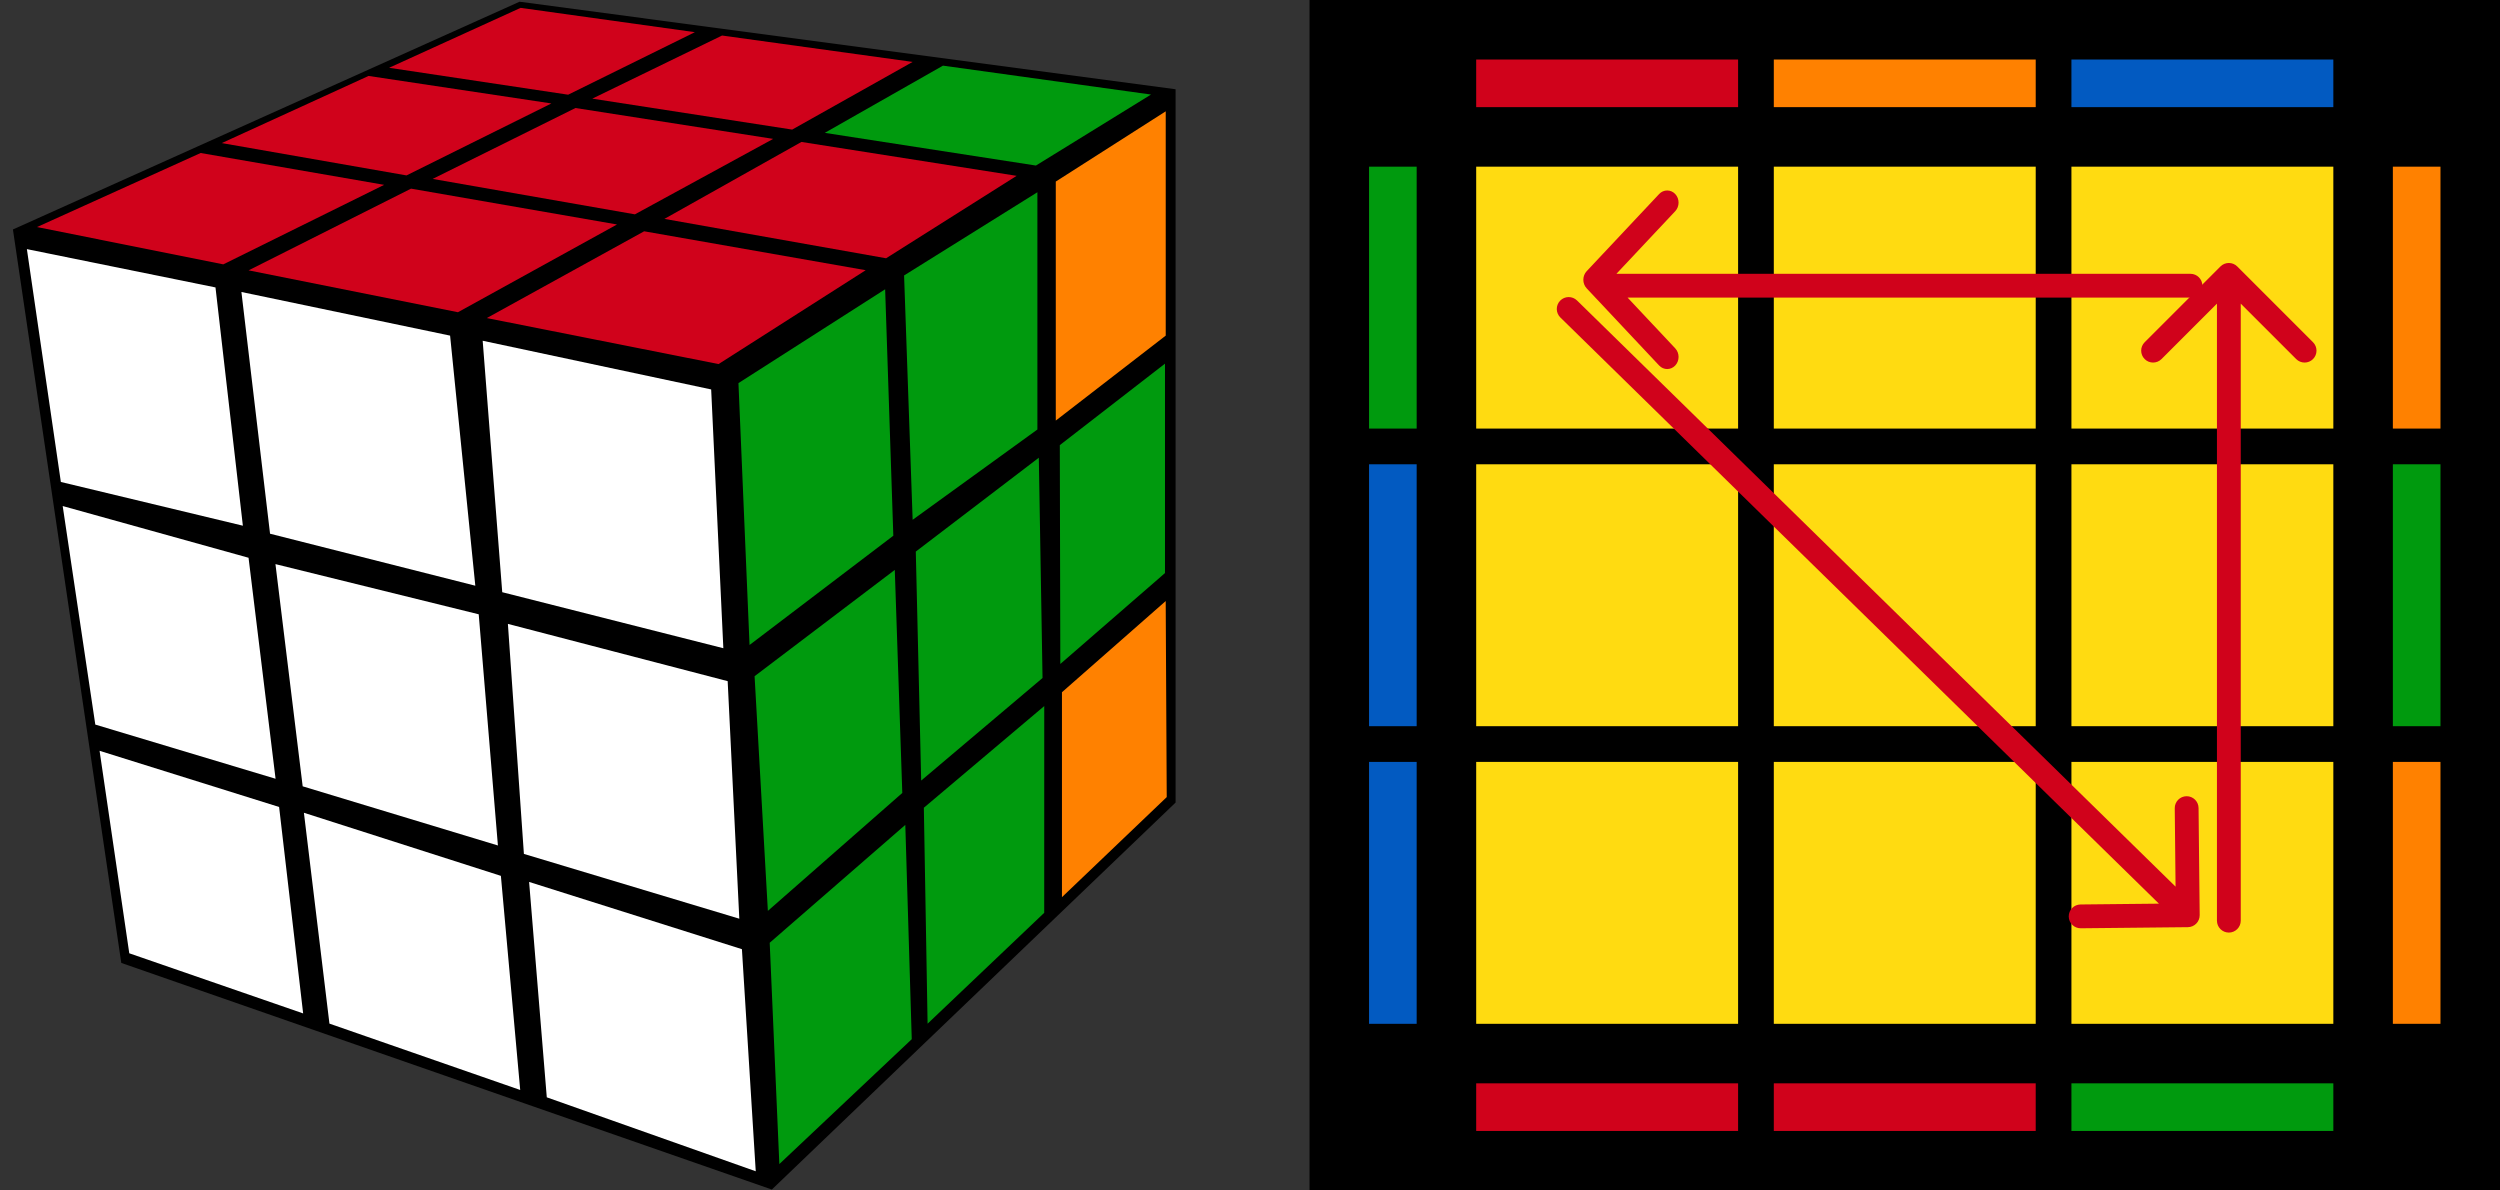 <?xml version="1.0" encoding="UTF-8"?>
<svg width="210px" height="100px" viewBox="0 0 210 100" version="1.1" xmlns="http://www.w3.org/2000/svg" xmlns:xlink="http://www.w3.org/1999/xlink">
    <rect x="0" y="0" width="210" height="100" fill="#333333" stroke="none"/>
    <title>pll_10_3</title>
    <g id="pll_10_3" stroke="none" stroke-width="1" fill="none" fill-rule="evenodd">
        <g transform="translate(1, 0)">
            <polygon id="Path" fill="#000000" points="0.085 19.275 9.188 80.886 63.834 99.921 97.749 67.415 97.749 7.498 42.641 0.145"></polygon>
            <polygon id="Path" fill="#FF8100" points="88.204 58.147 96.919 50.488 97.005 66.957 88.204 75.362"></polygon>
            <polygon id="Path" fill="#009A0E" points="76.603 67.85 86.717 59.309 86.714 76.677 76.918 85.99"></polygon>
            <polygon id="Path" fill="#009A0E" points="63.655 79.192 75.046 69.291 75.587 87.292 64.465 97.781"></polygon>
            <polygon id="Path" fill="#009A0E" points="88.024 37.391 96.859 30.546 96.859 48.138 88.067 55.774"></polygon>
            <polygon id="Path" fill="#009A0E" points="75.927 46.332 86.261 38.448 86.573 56.952 76.379 65.568"></polygon>
            <polygon id="Path" fill="#009A0E" points="62.385 56.801 74.162 47.872 74.793 66.608 63.501 76.514"></polygon>
            <polygon id="Path" fill="#FF8100" points="87.686 15.251 96.921 9.351 96.921 28.192 87.686 35.329"></polygon>
            <polygon id="Path" fill="#009A0E" points="74.943 23.138 86.141 16.148 86.141 36.079 75.662 43.663"></polygon>
            <polygon id="Path" fill="#009A0E" points="61.03 32.181 73.352 24.299 74.039 45.001 61.962 54.179"></polygon>
            <polygon id="Path" fill="#FFFFFF" points="7.364 63.067 22.445 67.786 24.464 85.127 9.859 80.076"></polygon>
            <polygon id="Path" fill="#FFFFFF" points="24.528 68.272 41.074 73.572 42.697 91.558 26.673 85.984"></polygon>
            <polygon id="Path" fill="#FFFFFF" points="43.445 74.082 61.321 79.731 62.482 98.387 44.93 92.175"></polygon>
            <polygon id="Path" fill="#FFFFFF" points="4.266 42.507 19.878 46.852 22.148 65.416 7.005 60.865"></polygon>
            <polygon id="Path" fill="#FFFFFF" points="22.138 47.386 39.212 51.601 40.824 71.02 24.425 66.051"></polygon>
            <polygon id="Path" fill="#FFFFFF" points="41.663 52.407 60.124 57.217 61.102 77.171 43.007 71.728"></polygon>
            <polygon id="Path" fill="#FFFFFF" points="1.258 20.926 17.101 24.144 19.401 44.159 4.112 40.485"></polygon>
            <polygon id="Path" fill="#FFFFFF" points="19.279 24.527 36.808 28.192 38.926 49.2 21.684 44.832"></polygon>
            <polygon id="Path" fill="#FFFFFF" points="39.545 28.623 58.738 32.713 59.761 54.451 41.188 49.745"></polygon>
            <polygon id="Path" fill="#D0021B" points="42.73 0.661 57.369 2.703 46.724 7.955 31.684 5.694"></polygon>
            <polygon id="Path" fill="#D0021B" points="29.959 6.379 45.316 8.69 33.145 14.735 17.628 12.019"></polygon>
            <polygon id="Path" fill="#D0021B" points="15.854 12.852 31.268 15.527 17.755 22.207 2.109 19.072"></polygon>
            <polygon id="Path" fill="#D0021B" points="33.526 15.846 50.828 18.856 37.467 26.227 19.88 22.71"></polygon>
            <polygon id="Path" fill="#D0021B" points="47.339 9.073 63.947 11.666 52.331 18.005 35.343 15.029"></polygon>
            <polygon id="Path" fill="#D0021B" points="59.653 2.984 75.661 5.201 65.541 10.886 48.752 8.286"></polygon>
            <polygon id="Path" fill="#009A0E" points="78.21 5.514 95.686 7.942 86.017 13.906 68.281 11.16"></polygon>
            <polygon id="Path" fill="#D0021B" points="66.319 11.923 84.396 14.77 73.431 21.695 54.81 18.387"></polygon>
            <polygon id="Path" fill="#D0021B" points="53.108 19.428 71.719 22.697 59.36 30.582 39.891 26.717"></polygon>
            <rect id="Rectangle" fill="#000000" fill-rule="nonzero" x="109" y="0" width="100" height="100"></rect>
            <rect id="Rectangle" fill="#025AC1" fill-rule="nonzero" transform="translate(116, 75) rotate(90) translate(-116, -75) " x="105" y="73" width="22" height="4"></rect>
            <rect id="Rectangle" fill="#025AC1" fill-rule="nonzero" transform="translate(116, 50) rotate(90) translate(-116, -50) " x="105" y="48" width="22" height="4"></rect>
            <rect id="Rectangle" fill="#009A0E" fill-rule="nonzero" transform="translate(116, 25) rotate(90) translate(-116, -25) " x="105" y="23" width="22" height="4"></rect>
            <rect id="Rectangle" fill="#FF8100" fill-rule="nonzero" transform="translate(202, 75) rotate(90) translate(-202, -75) " x="191" y="73" width="22" height="4"></rect>
            <rect id="Rectangle" fill="#009A0E" fill-rule="nonzero" transform="translate(202, 50) rotate(90) translate(-202, -50) " x="191" y="48" width="22" height="4"></rect>
            <rect id="Rectangle" fill="#FF8100" fill-rule="nonzero" transform="translate(202, 25) rotate(90) translate(-202, -25) " x="191" y="23" width="22" height="4"></rect>
            <rect id="Rectangle" fill="#009A0E" fill-rule="nonzero" x="173" y="91" width="22" height="4"></rect>
            <rect id="Rectangle" fill="#D0021B" fill-rule="nonzero" x="148" y="91" width="22" height="4"></rect>
            <rect id="Rectangle" fill="#D0021B" fill-rule="nonzero" x="123" y="91" width="22" height="4"></rect>
            <rect id="Rectangle" fill="#025AC1" fill-rule="nonzero" x="173" y="5" width="22" height="4"></rect>
            <rect id="Rectangle" fill="#FF8100" fill-rule="nonzero" x="148" y="5" width="22" height="4"></rect>
            <rect id="Rectangle" fill="#D0021B" fill-rule="nonzero" x="123" y="5" width="22" height="4"></rect>
            <rect id="Rectangle" fill="#FFDB11" fill-rule="nonzero" x="173" y="64" width="22" height="22"></rect>
            <rect id="Rectangle" fill="#FFDB11" fill-rule="nonzero" x="148" y="64" width="22" height="22"></rect>
            <rect id="Rectangle" fill="#FFDB11" fill-rule="nonzero" x="123" y="64" width="22" height="22"></rect>
            <rect id="Rectangle" fill="#FFDB11" fill-rule="nonzero" x="173" y="39" width="22" height="22"></rect>
            <rect id="Rectangle" fill="#FFDB11" fill-rule="nonzero" x="148" y="39" width="22" height="22"></rect>
            <rect id="Rectangle" fill="#FFDB11" fill-rule="nonzero" x="123" y="39" width="22" height="22"></rect>
            <rect id="Rectangle" fill="#FFDB11" fill-rule="nonzero" x="173" y="14" width="22" height="22"></rect>
            <rect id="Rectangle" fill="#FFDB11" fill-rule="nonzero" x="148" y="14" width="22" height="22"></rect>
            <rect id="Rectangle" fill="#FFDB11" fill-rule="nonzero" x="123" y="14" width="22" height="22"></rect>
            <path d="M132.28,24.22 C131.907,23.822 131.907,23.178 132.28,22.78 L138.367,16.298 C138.74,15.901 139.347,15.901 139.72,16.298 C140.093,16.696 140.093,17.341 139.72,17.739 L134.309,23.5 L139.72,29.261 C140.093,29.659 140.093,30.304 139.72,30.702 C139.347,31.099 138.74,31.099 138.367,30.702 L132.28,24.22 Z M183,23 C183.552,23 184,23.448 184,24 C184,24.552 183.552,25 183,25 L183,23 Z M133,23 L183,23 L183,25 L133,25 L133,23 Z" id="Shape" fill="#D0021B" fill-rule="nonzero"></path>
            <path d="M186.93,22.384 C186.539,21.993 185.906,21.993 185.516,22.384 L179.152,28.748 C178.761,29.138 178.761,29.772 179.152,30.162 C179.542,30.553 180.175,30.553 180.566,30.162 L186.223,24.505 L191.88,30.162 C192.27,30.553 192.903,30.553 193.294,30.162 C193.684,29.772 193.684,29.138 193.294,28.748 L186.93,22.384 Z M185.223,77.337 C185.223,77.889 185.67,78.337 186.223,78.337 C186.775,78.337 187.223,77.889 187.223,77.337 L185.223,77.337 Z M185.223,23.091 L185.223,77.337 L187.223,77.337 L187.223,23.091 L185.223,23.091 Z" id="Shape" fill="#D0021B" fill-rule="nonzero"></path>
            <path d="M131.47,25.24 C131.075,24.853 130.442,24.86 130.056,25.254 C129.669,25.649 129.676,26.282 130.071,26.669 L131.47,25.24 Z M182.783,77.882 C183.335,77.876 183.778,77.424 183.773,76.871 L183.679,67.872 C183.673,67.32 183.22,66.876 182.668,66.882 C182.116,66.888 181.673,67.34 181.679,67.893 L181.762,75.892 L173.763,75.976 C173.21,75.981 172.767,76.434 172.773,76.986 C172.779,77.538 173.231,77.981 173.784,77.976 L182.783,77.882 Z M130.071,26.669 L182.073,77.596 L183.472,76.167 L131.47,25.24 L130.071,26.669 Z" id="Shape" fill="#D0021B" fill-rule="nonzero"></path>
        </g>
    </g>
</svg>